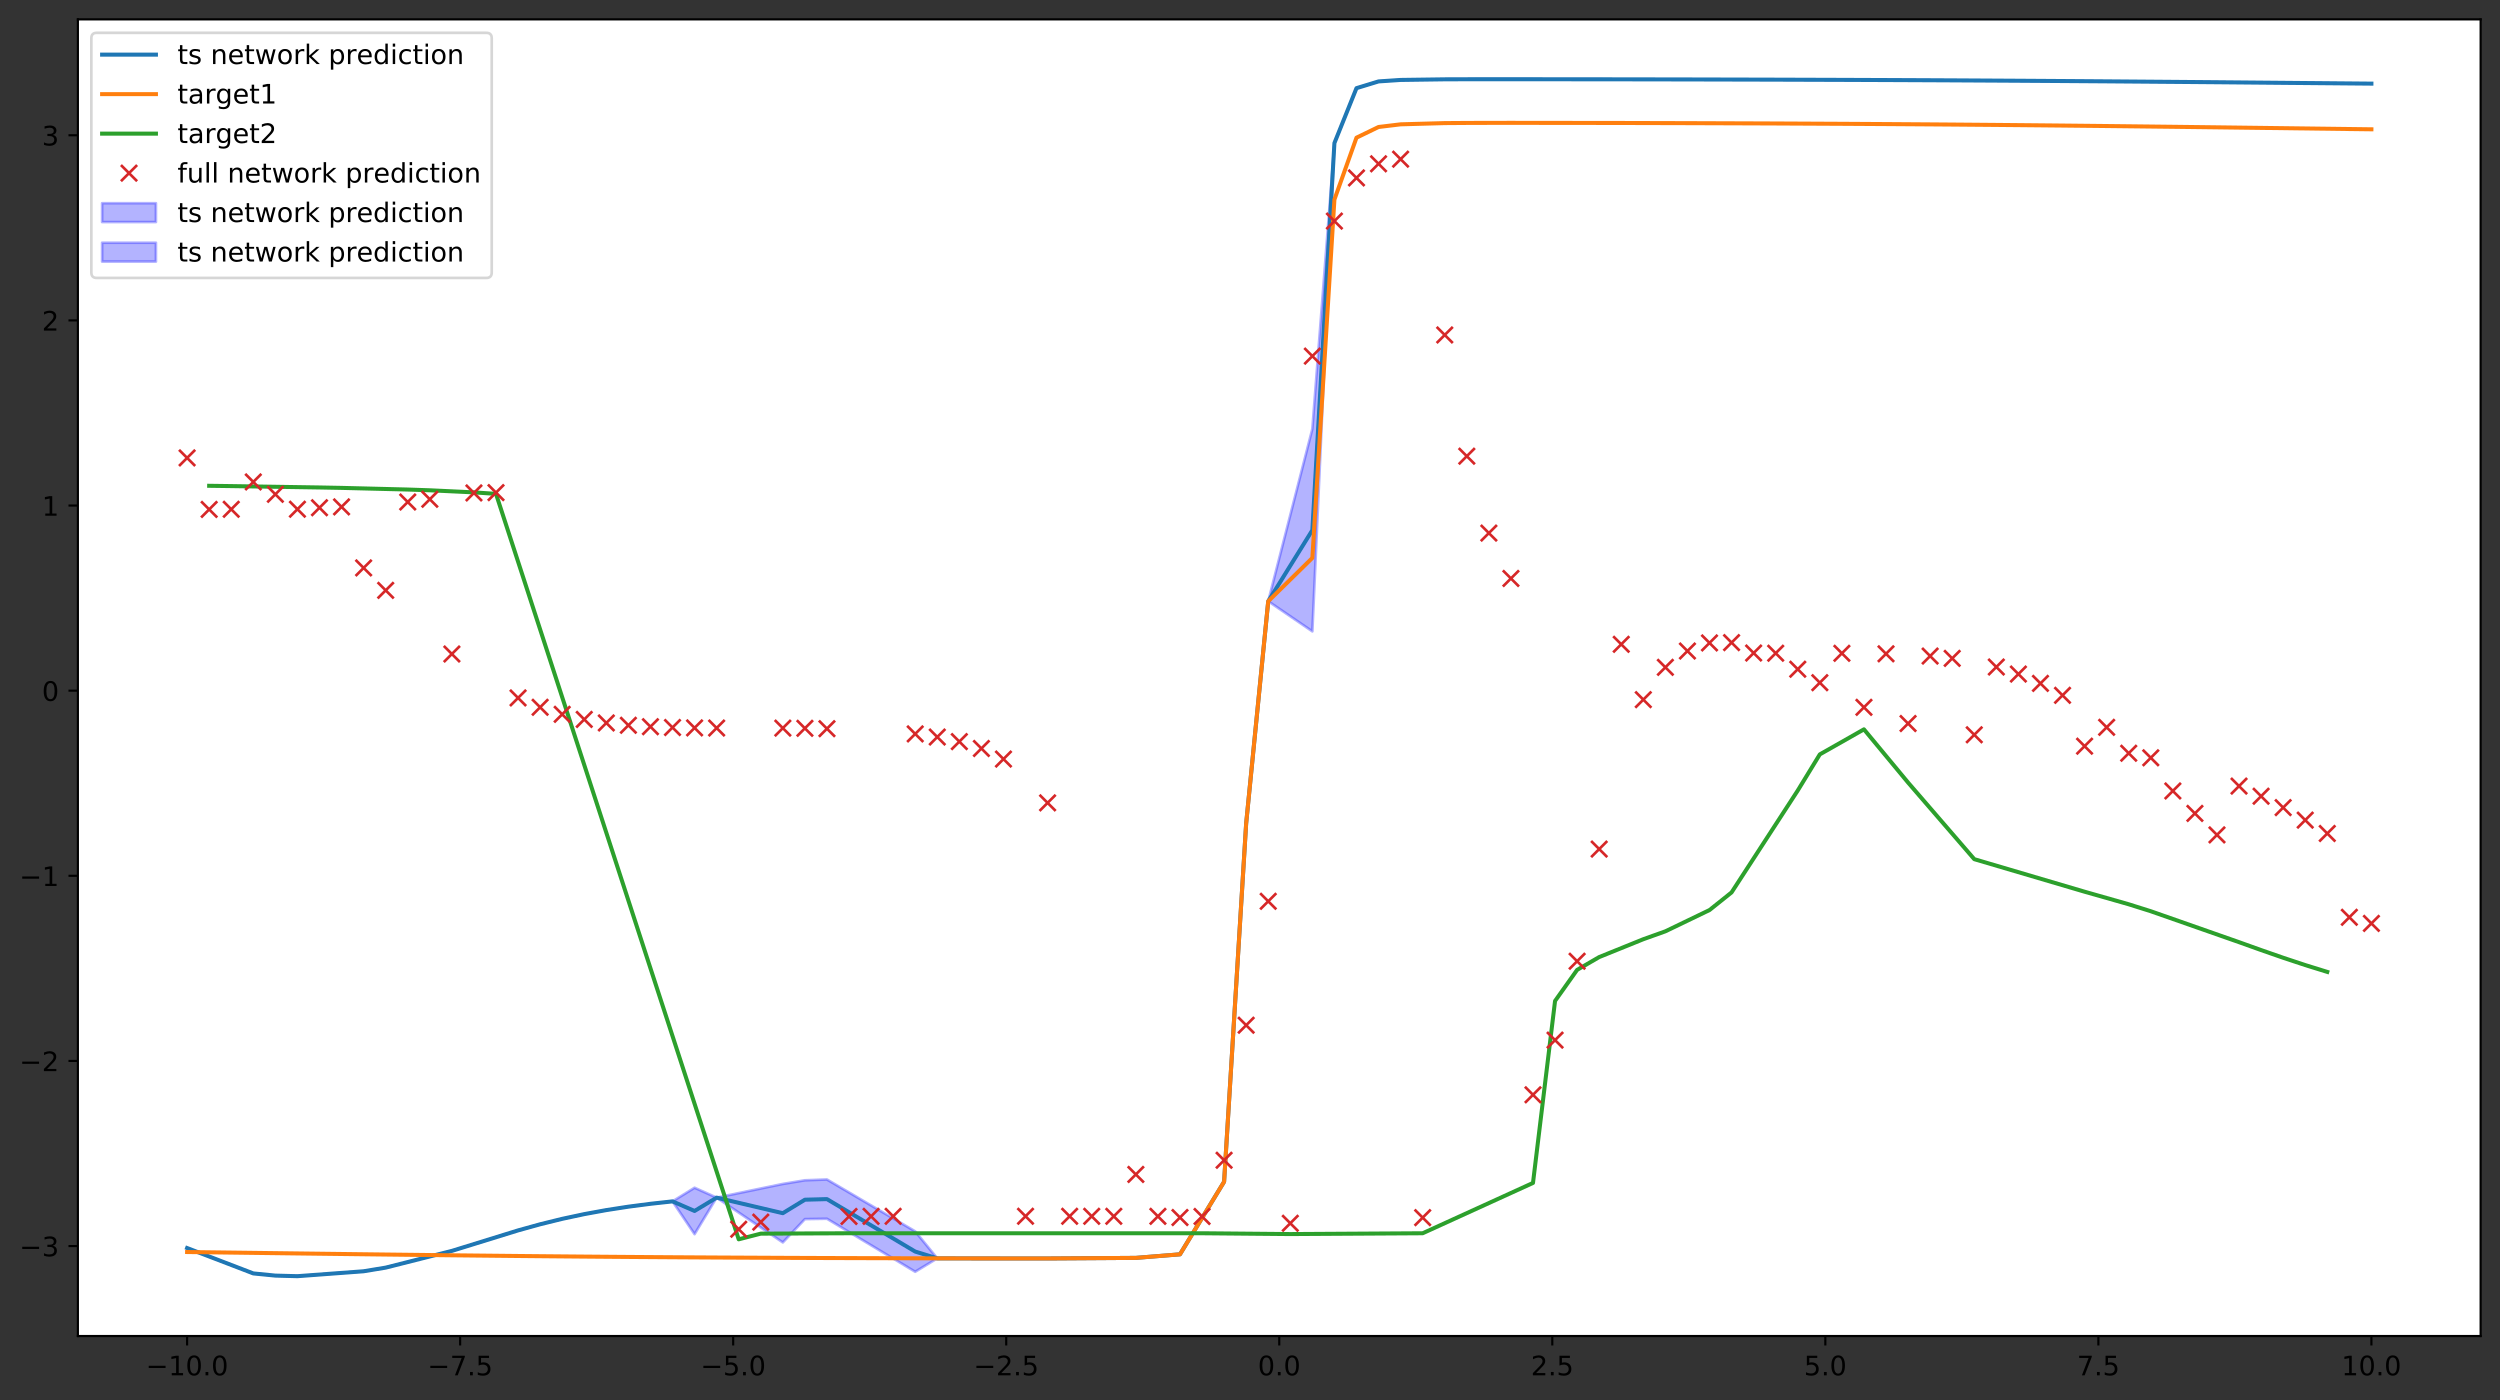 <?xml version="1.0" encoding="utf-8" standalone="no"?>
<!DOCTYPE svg PUBLIC "-//W3C//DTD SVG 1.1//EN"
  "http://www.w3.org/Graphics/SVG/1.1/DTD/svg11.dtd">
<!-- Created with matplotlib (https://matplotlib.org/) -->
<svg height="520.318pt" version="1.1" viewBox="0 0 928.942 520.318" width="928.942pt" xmlns="http://www.w3.org/2000/svg" xmlns:xlink="http://www.w3.org/1999/xlink">
 <rect x="0" y="0" width="928.942" height="520.318" fill="#333333" stroke="none"/>
 <defs>
  <style type="text/css">
*{stroke-linecap:butt;stroke-linejoin:round;}
  </style>
 </defs>
 <g id="figure_1">
  <g id="patch_1">
   <path d="M 0 520.318 
L 928.942 520.318 
L 928.942 0 
L 0 0 
z
" style="fill:none;"/>
  </g>
  <g id="axes_1">
   <g id="patch_2">
    <path d="M 28.942 496.44 
L 921.742 496.44 
L 921.742 7.2 
L 28.942 7.2 
z
" style="fill:#ffffff;"/>
   </g>
   <g id="PolyCollection_1">
    <defs>
     <path d="M 69.524 -56.579 
L 69.524 -56.579 
L 94.119 -47.144 
L 102.317 -46.333 
L 110.516 -46.116 
L 135.111 -47.945 
L 143.309 -49.3 
L 167.904 -55.517 
L 192.499 -63.128 
L 200.698 -65.403 
L 208.896 -67.424 
L 217.094 -69.178 
L 225.293 -70.677 
L 233.491 -71.946 
L 241.689 -73.015 
L 249.888 -73.914 
L 258.086 -70.355 
L 266.284 -75.302 
L 290.879 -69.526 
L 299.078 -74.536 
L 307.276 -74.755 
L 340.069 -55.265 
L 348.268 -52.745 
L 356.466 -52.728 
L 364.665 -52.714 
L 372.863 -52.704 
L 389.26 -52.697 
L 422.053 -52.92 
L 438.45 -54.237 
L 454.846 -81.205 
L 463.045 -214.362 
L 471.243 -296.905 
L 487.64 -323.324 
L 495.838 -467.161 
L 504.036 -487.558 
L 512.235 -490.065 
L 520.433 -490.615 
L 536.83 -490.844 
L 545.028 -490.869 
L 553.226 -490.879 
L 561.425 -490.88 
L 602.417 -490.842 
L 627.012 -490.799 
L 651.607 -490.743 
L 659.805 -490.72 
L 684.4 -490.64 
L 700.797 -490.575 
L 717.193 -490.499 
L 725.392 -490.458 
L 741.788 -490.366 
L 749.987 -490.317 
L 758.185 -490.264 
L 766.384 -490.209 
L 782.78 -490.092 
L 807.375 -489.898 
L 815.574 -489.83 
L 823.772 -489.76 
L 872.962 -489.318 
L 881.16 -489.243 
L 881.16 -489.243 
L 881.16 -489.243 
L 872.962 -489.318 
L 823.772 -489.76 
L 815.574 -489.83 
L 807.375 -489.898 
L 782.78 -490.092 
L 766.384 -490.209 
L 758.185 -490.264 
L 749.987 -490.317 
L 741.788 -490.366 
L 725.392 -490.458 
L 717.193 -490.499 
L 700.797 -490.575 
L 684.4 -490.64 
L 659.805 -490.72 
L 651.607 -490.743 
L 627.012 -490.799 
L 602.417 -490.842 
L 561.425 -490.88 
L 553.226 -490.879 
L 545.028 -490.869 
L 536.83 -490.844 
L 520.433 -490.615 
L 512.235 -490.065 
L 504.036 -487.558 
L 495.838 -467.161 
L 487.64 -360.936 
L 471.243 -296.905 
L 463.045 -214.362 
L 454.846 -81.205 
L 438.45 -54.237 
L 422.053 -52.92 
L 389.26 -52.697 
L 372.863 -52.704 
L 364.665 -52.714 
L 356.466 -52.728 
L 348.268 -52.745 
L 340.069 -62.767 
L 307.276 -82.051 
L 299.078 -81.749 
L 290.879 -80.391 
L 266.284 -75.302 
L 258.086 -78.982 
L 249.888 -73.914 
L 241.689 -73.015 
L 233.491 -71.946 
L 225.293 -70.677 
L 217.094 -69.178 
L 208.896 -67.424 
L 200.698 -65.403 
L 192.499 -63.128 
L 167.904 -55.517 
L 143.309 -49.3 
L 135.111 -47.945 
L 110.516 -46.116 
L 102.317 -46.333 
L 94.119 -47.144 
L 69.524 -56.579 
z
" id="mf8a1d11c53" style="stroke:#0000ff;stroke-opacity:0.3;"/>
    </defs>
    <g clip-path="url(#p3997d691f0)">
     <use style="fill:#0000ff;fill-opacity:0.3;stroke:#0000ff;stroke-opacity:0.3;" x="0" xlink:href="#mf8a1d11c53" y="520.318"/>
    </g>
   </g>
   <g id="PolyCollection_2">
    <defs>
     <path d="M 69.524 -56.579 
L 69.524 -56.579 
L 94.119 -47.144 
L 102.317 -46.333 
L 110.516 -46.116 
L 135.111 -47.945 
L 143.309 -49.3 
L 167.904 -55.517 
L 192.499 -63.128 
L 200.698 -65.403 
L 208.896 -67.424 
L 217.094 -69.178 
L 225.293 -70.677 
L 233.491 -71.946 
L 241.689 -73.015 
L 249.888 -73.914 
L 258.086 -70.355 
L 266.284 -75.302 
L 290.879 -69.526 
L 299.078 -74.536 
L 307.276 -74.755 
L 340.069 -55.265 
L 348.268 -52.745 
L 356.466 -52.728 
L 364.665 -52.714 
L 372.863 -52.704 
L 389.26 -52.697 
L 422.053 -52.92 
L 438.45 -54.237 
L 454.846 -81.205 
L 463.045 -214.362 
L 471.243 -296.905 
L 487.64 -323.324 
L 495.838 -467.161 
L 504.036 -487.558 
L 512.235 -490.065 
L 520.433 -490.615 
L 536.83 -490.844 
L 545.028 -490.869 
L 553.226 -490.879 
L 561.425 -490.88 
L 602.417 -490.842 
L 627.012 -490.799 
L 651.607 -490.743 
L 659.805 -490.72 
L 684.4 -490.64 
L 700.797 -490.575 
L 717.193 -490.499 
L 725.392 -490.458 
L 741.788 -490.366 
L 749.987 -490.317 
L 758.185 -490.264 
L 766.384 -490.209 
L 782.78 -490.092 
L 807.375 -489.898 
L 815.574 -489.83 
L 823.772 -489.76 
L 872.962 -489.318 
L 881.16 -489.243 
L 881.16 -489.243 
L 881.16 -489.243 
L 872.962 -489.318 
L 823.772 -489.76 
L 815.574 -489.83 
L 807.375 -489.898 
L 782.78 -490.092 
L 766.384 -490.209 
L 758.185 -490.264 
L 749.987 -490.317 
L 741.788 -490.366 
L 725.392 -490.458 
L 717.193 -490.499 
L 700.797 -490.575 
L 684.4 -490.64 
L 659.805 -490.72 
L 651.607 -490.743 
L 627.012 -490.799 
L 602.417 -490.842 
L 561.425 -490.88 
L 553.226 -490.879 
L 545.028 -490.869 
L 536.83 -490.844 
L 520.433 -490.615 
L 512.235 -490.065 
L 504.036 -487.558 
L 495.838 -467.161 
L 487.64 -285.712 
L 471.243 -296.905 
L 463.045 -214.362 
L 454.846 -81.205 
L 438.45 -54.237 
L 422.053 -52.92 
L 389.26 -52.697 
L 372.863 -52.704 
L 364.665 -52.714 
L 356.466 -52.728 
L 348.268 -52.745 
L 340.069 -47.762 
L 307.276 -67.458 
L 299.078 -67.323 
L 290.879 -58.662 
L 266.284 -75.302 
L 258.086 -61.729 
L 249.888 -73.914 
L 241.689 -73.015 
L 233.491 -71.946 
L 225.293 -70.677 
L 217.094 -69.178 
L 208.896 -67.424 
L 200.698 -65.403 
L 192.499 -63.128 
L 167.904 -55.517 
L 143.309 -49.3 
L 135.111 -47.945 
L 110.516 -46.116 
L 102.317 -46.333 
L 94.119 -47.144 
L 69.524 -56.579 
z
" id="m5cf3d8363d" style="stroke:#0000ff;stroke-opacity:0.3;"/>
    </defs>
    <g clip-path="url(#p3997d691f0)">
     <use style="fill:#0000ff;fill-opacity:0.3;stroke:#0000ff;stroke-opacity:0.3;" x="0" xlink:href="#m5cf3d8363d" y="520.318"/>
    </g>
   </g>
   <g id="matplotlib.axis_1">
    <g id="xtick_1">
     <g id="line2d_1">
      <defs>
       <path d="M 0 0 
L 0 3.5 
" id="m166f427cc4" style="stroke:#000000;stroke-width:0.8;"/>
      </defs>
      <g>
       <use style="stroke:#000000;stroke-width:0.8;" x="69.524" xlink:href="#m166f427cc4" y="496.44"/>
      </g>
     </g>
     <g id="text_1">
      <!-- −10.0 -->
      <defs>
       <path d="M 10.594 35.5 
L 73.188 35.5 
L 73.188 27.203 
L 10.594 27.203 
z
" id="DejaVuSans-8722"/>
       <path d="M 12.406 8.297 
L 28.516 8.297 
L 28.516 63.922 
L 10.984 60.406 
L 10.984 69.391 
L 28.422 72.906 
L 38.281 72.906 
L 38.281 8.297 
L 54.391 8.297 
L 54.391 0 
L 12.406 0 
z
" id="DejaVuSans-49"/>
       <path d="M 31.781 66.406 
Q 24.172 66.406 20.328 58.906 
Q 16.5 51.422 16.5 36.375 
Q 16.5 21.391 20.328 13.891 
Q 24.172 6.391 31.781 6.391 
Q 39.453 6.391 43.281 13.891 
Q 47.125 21.391 47.125 36.375 
Q 47.125 51.422 43.281 58.906 
Q 39.453 66.406 31.781 66.406 
z
M 31.781 74.219 
Q 44.047 74.219 50.516 64.516 
Q 56.984 54.828 56.984 36.375 
Q 56.984 17.969 50.516 8.266 
Q 44.047 -1.422 31.781 -1.422 
Q 19.531 -1.422 13.062 8.266 
Q 6.594 17.969 6.594 36.375 
Q 6.594 54.828 13.062 64.516 
Q 19.531 74.219 31.781 74.219 
z
" id="DejaVuSans-48"/>
       <path d="M 10.688 12.406 
L 21 12.406 
L 21 0 
L 10.688 0 
z
" id="DejaVuSans-46"/>
      </defs>
      <g transform="translate(54.201 511.038)scale(0.1 -0.1)">
       <use xlink:href="#DejaVuSans-8722"/>
       <use x="83.789" xlink:href="#DejaVuSans-49"/>
       <use x="147.412" xlink:href="#DejaVuSans-48"/>
       <use x="211.035" xlink:href="#DejaVuSans-46"/>
       <use x="242.822" xlink:href="#DejaVuSans-48"/>
      </g>
     </g>
    </g>
    <g id="xtick_2">
     <g id="line2d_2">
      <g>
       <use style="stroke:#000000;stroke-width:0.8;" x="170.979" xlink:href="#m166f427cc4" y="496.44"/>
      </g>
     </g>
     <g id="text_2">
      <!-- −7.5 -->
      <defs>
       <path d="M 8.203 72.906 
L 55.078 72.906 
L 55.078 68.703 
L 28.609 0 
L 18.312 0 
L 43.219 64.594 
L 8.203 64.594 
z
" id="DejaVuSans-55"/>
       <path d="M 10.797 72.906 
L 49.516 72.906 
L 49.516 64.594 
L 19.828 64.594 
L 19.828 46.734 
Q 21.969 47.469 24.109 47.828 
Q 26.266 48.188 28.422 48.188 
Q 40.625 48.188 47.75 41.5 
Q 54.891 34.812 54.891 23.391 
Q 54.891 11.625 47.562 5.094 
Q 40.234 -1.422 26.906 -1.422 
Q 22.312 -1.422 17.547 -0.641 
Q 12.797 0.141 7.719 1.703 
L 7.719 11.625 
Q 12.109 9.234 16.797 8.062 
Q 21.484 6.891 26.703 6.891 
Q 35.156 6.891 40.078 11.328 
Q 45.016 15.766 45.016 23.391 
Q 45.016 31 40.078 35.438 
Q 35.156 39.891 26.703 39.891 
Q 22.75 39.891 18.812 39.016 
Q 14.891 38.141 10.797 36.281 
z
" id="DejaVuSans-53"/>
      </defs>
      <g transform="translate(158.837 511.038)scale(0.1 -0.1)">
       <use xlink:href="#DejaVuSans-8722"/>
       <use x="83.789" xlink:href="#DejaVuSans-55"/>
       <use x="147.412" xlink:href="#DejaVuSans-46"/>
       <use x="179.199" xlink:href="#DejaVuSans-53"/>
      </g>
     </g>
    </g>
    <g id="xtick_3">
     <g id="line2d_3">
      <g>
       <use style="stroke:#000000;stroke-width:0.8;" x="272.433" xlink:href="#m166f427cc4" y="496.44"/>
      </g>
     </g>
     <g id="text_3">
      <!-- −5.0 -->
      <g transform="translate(260.292 511.038)scale(0.1 -0.1)">
       <use xlink:href="#DejaVuSans-8722"/>
       <use x="83.789" xlink:href="#DejaVuSans-53"/>
       <use x="147.412" xlink:href="#DejaVuSans-46"/>
       <use x="179.199" xlink:href="#DejaVuSans-48"/>
      </g>
     </g>
    </g>
    <g id="xtick_4">
     <g id="line2d_4">
      <g>
       <use style="stroke:#000000;stroke-width:0.8;" x="373.888" xlink:href="#m166f427cc4" y="496.44"/>
      </g>
     </g>
     <g id="text_4">
      <!-- −2.5 -->
      <defs>
       <path d="M 19.188 8.297 
L 53.609 8.297 
L 53.609 0 
L 7.328 0 
L 7.328 8.297 
Q 12.938 14.109 22.625 23.891 
Q 32.328 33.688 34.812 36.531 
Q 39.547 41.844 41.422 45.531 
Q 43.312 49.219 43.312 52.781 
Q 43.312 58.594 39.234 62.25 
Q 35.156 65.922 28.609 65.922 
Q 23.969 65.922 18.812 64.312 
Q 13.672 62.703 7.812 59.422 
L 7.812 69.391 
Q 13.766 71.781 18.938 73 
Q 24.125 74.219 28.422 74.219 
Q 39.75 74.219 46.484 68.547 
Q 53.219 62.891 53.219 53.422 
Q 53.219 48.922 51.531 44.891 
Q 49.859 40.875 45.406 35.406 
Q 44.188 33.984 37.641 27.219 
Q 31.109 20.453 19.188 8.297 
z
" id="DejaVuSans-50"/>
      </defs>
      <g transform="translate(361.746 511.038)scale(0.1 -0.1)">
       <use xlink:href="#DejaVuSans-8722"/>
       <use x="83.789" xlink:href="#DejaVuSans-50"/>
       <use x="147.412" xlink:href="#DejaVuSans-46"/>
       <use x="179.199" xlink:href="#DejaVuSans-53"/>
      </g>
     </g>
    </g>
    <g id="xtick_5">
     <g id="line2d_5">
      <g>
       <use style="stroke:#000000;stroke-width:0.8;" x="475.342" xlink:href="#m166f427cc4" y="496.44"/>
      </g>
     </g>
     <g id="text_5">
      <!-- 0.0 -->
      <g transform="translate(467.391 511.038)scale(0.1 -0.1)">
       <use xlink:href="#DejaVuSans-48"/>
       <use x="63.623" xlink:href="#DejaVuSans-46"/>
       <use x="95.41" xlink:href="#DejaVuSans-48"/>
      </g>
     </g>
    </g>
    <g id="xtick_6">
     <g id="line2d_6">
      <g>
       <use style="stroke:#000000;stroke-width:0.8;" x="576.797" xlink:href="#m166f427cc4" y="496.44"/>
      </g>
     </g>
     <g id="text_6">
      <!-- 2.5 -->
      <g transform="translate(568.845 511.038)scale(0.1 -0.1)">
       <use xlink:href="#DejaVuSans-50"/>
       <use x="63.623" xlink:href="#DejaVuSans-46"/>
       <use x="95.41" xlink:href="#DejaVuSans-53"/>
      </g>
     </g>
    </g>
    <g id="xtick_7">
     <g id="line2d_7">
      <g>
       <use style="stroke:#000000;stroke-width:0.8;" x="678.251" xlink:href="#m166f427cc4" y="496.44"/>
      </g>
     </g>
     <g id="text_7">
      <!-- 5.0 -->
      <g transform="translate(670.3 511.038)scale(0.1 -0.1)">
       <use xlink:href="#DejaVuSans-53"/>
       <use x="63.623" xlink:href="#DejaVuSans-46"/>
       <use x="95.41" xlink:href="#DejaVuSans-48"/>
      </g>
     </g>
    </g>
    <g id="xtick_8">
     <g id="line2d_8">
      <g>
       <use style="stroke:#000000;stroke-width:0.8;" x="779.706" xlink:href="#m166f427cc4" y="496.44"/>
      </g>
     </g>
     <g id="text_8">
      <!-- 7.5 -->
      <g transform="translate(771.754 511.038)scale(0.1 -0.1)">
       <use xlink:href="#DejaVuSans-55"/>
       <use x="63.623" xlink:href="#DejaVuSans-46"/>
       <use x="95.41" xlink:href="#DejaVuSans-53"/>
      </g>
     </g>
    </g>
    <g id="xtick_9">
     <g id="line2d_9">
      <g>
       <use style="stroke:#000000;stroke-width:0.8;" x="881.16" xlink:href="#m166f427cc4" y="496.44"/>
      </g>
     </g>
     <g id="text_9">
      <!-- 10.0 -->
      <g transform="translate(870.028 511.038)scale(0.1 -0.1)">
       <use xlink:href="#DejaVuSans-49"/>
       <use x="63.623" xlink:href="#DejaVuSans-48"/>
       <use x="127.246" xlink:href="#DejaVuSans-46"/>
       <use x="159.033" xlink:href="#DejaVuSans-48"/>
      </g>
     </g>
    </g>
   </g>
   <g id="matplotlib.axis_2">
    <g id="ytick_1">
     <g id="line2d_10">
      <defs>
       <path d="M 0 0 
L -3.5 0 
" id="mcbaa0c1d87" style="stroke:#000000;stroke-width:0.8;"/>
      </defs>
      <g>
       <use style="stroke:#000000;stroke-width:0.8;" x="28.942" xlink:href="#mcbaa0c1d87" y="463.015"/>
      </g>
     </g>
     <g id="text_10">
      <!-- −3 -->
      <defs>
       <path d="M 40.578 39.312 
Q 47.656 37.797 51.625 33 
Q 55.609 28.219 55.609 21.188 
Q 55.609 10.406 48.188 4.484 
Q 40.766 -1.422 27.094 -1.422 
Q 22.516 -1.422 17.656 -0.516 
Q 12.797 0.391 7.625 2.203 
L 7.625 11.719 
Q 11.719 9.328 16.594 8.109 
Q 21.484 6.891 26.812 6.891 
Q 36.078 6.891 40.938 10.547 
Q 45.797 14.203 45.797 21.188 
Q 45.797 27.641 41.281 31.266 
Q 36.766 34.906 28.719 34.906 
L 20.219 34.906 
L 20.219 43.016 
L 29.109 43.016 
Q 36.375 43.016 40.234 45.922 
Q 44.094 48.828 44.094 54.297 
Q 44.094 59.906 40.109 62.906 
Q 36.141 65.922 28.719 65.922 
Q 24.656 65.922 20.016 65.031 
Q 15.375 64.156 9.812 62.312 
L 9.812 71.094 
Q 15.438 72.656 20.344 73.438 
Q 25.25 74.219 29.594 74.219 
Q 40.828 74.219 47.359 69.109 
Q 53.906 64.016 53.906 55.328 
Q 53.906 49.266 50.438 45.094 
Q 46.969 40.922 40.578 39.312 
z
" id="DejaVuSans-51"/>
      </defs>
      <g transform="translate(7.2 466.814)scale(0.1 -0.1)">
       <use xlink:href="#DejaVuSans-8722"/>
       <use x="83.789" xlink:href="#DejaVuSans-51"/>
      </g>
     </g>
    </g>
    <g id="ytick_2">
     <g id="line2d_11">
      <g>
       <use style="stroke:#000000;stroke-width:0.8;" x="28.942" xlink:href="#mcbaa0c1d87" y="394.221"/>
      </g>
     </g>
     <g id="text_11">
      <!-- −2 -->
      <g transform="translate(7.2 398.02)scale(0.1 -0.1)">
       <use xlink:href="#DejaVuSans-8722"/>
       <use x="83.789" xlink:href="#DejaVuSans-50"/>
      </g>
     </g>
    </g>
    <g id="ytick_3">
     <g id="line2d_12">
      <g>
       <use style="stroke:#000000;stroke-width:0.8;" x="28.942" xlink:href="#mcbaa0c1d87" y="325.428"/>
      </g>
     </g>
     <g id="text_12">
      <!-- −1 -->
      <g transform="translate(7.2 329.227)scale(0.1 -0.1)">
       <use xlink:href="#DejaVuSans-8722"/>
       <use x="83.789" xlink:href="#DejaVuSans-49"/>
      </g>
     </g>
    </g>
    <g id="ytick_4">
     <g id="line2d_13">
      <g>
       <use style="stroke:#000000;stroke-width:0.8;" x="28.942" xlink:href="#mcbaa0c1d87" y="256.634"/>
      </g>
     </g>
     <g id="text_13">
      <!-- 0 -->
      <g transform="translate(15.58 260.434)scale(0.1 -0.1)">
       <use xlink:href="#DejaVuSans-48"/>
      </g>
     </g>
    </g>
    <g id="ytick_5">
     <g id="line2d_14">
      <g>
       <use style="stroke:#000000;stroke-width:0.8;" x="28.942" xlink:href="#mcbaa0c1d87" y="187.841"/>
      </g>
     </g>
     <g id="text_14">
      <!-- 1 -->
      <g transform="translate(15.58 191.64)scale(0.1 -0.1)">
       <use xlink:href="#DejaVuSans-49"/>
      </g>
     </g>
    </g>
    <g id="ytick_6">
     <g id="line2d_15">
      <g>
       <use style="stroke:#000000;stroke-width:0.8;" x="28.942" xlink:href="#mcbaa0c1d87" y="119.047"/>
      </g>
     </g>
     <g id="text_15">
      <!-- 2 -->
      <g transform="translate(15.58 122.847)scale(0.1 -0.1)">
       <use xlink:href="#DejaVuSans-50"/>
      </g>
     </g>
    </g>
    <g id="ytick_7">
     <g id="line2d_16">
      <g>
       <use style="stroke:#000000;stroke-width:0.8;" x="28.942" xlink:href="#mcbaa0c1d87" y="50.254"/>
      </g>
     </g>
     <g id="text_16">
      <!-- 3 -->
      <g transform="translate(15.58 54.053)scale(0.1 -0.1)">
       <use xlink:href="#DejaVuSans-51"/>
      </g>
     </g>
    </g>
   </g>
   <g id="line2d_17">
    <path clip-path="url(#p3997d691f0)" d="M 69.524 463.739 
L 94.119 473.174 
L 102.317 473.986 
L 110.516 474.202 
L 135.111 472.373 
L 143.309 471.018 
L 167.904 464.802 
L 192.499 457.19 
L 200.698 454.915 
L 208.896 452.894 
L 217.094 451.14 
L 225.293 449.641 
L 233.491 448.372 
L 241.689 447.303 
L 249.888 446.404 
L 258.086 449.963 
L 266.284 445.016 
L 290.879 450.792 
L 299.078 445.782 
L 307.276 445.563 
L 340.069 465.053 
L 348.268 467.573 
L 356.466 467.59 
L 364.665 467.604 
L 372.863 467.614 
L 389.26 467.621 
L 422.053 467.398 
L 438.45 466.081 
L 454.846 439.113 
L 463.045 305.956 
L 471.243 223.413 
L 487.64 196.994 
L 495.838 53.157 
L 504.036 32.76 
L 512.235 30.253 
L 520.433 29.703 
L 536.83 29.474 
L 545.028 29.449 
L 553.226 29.44 
L 561.425 29.438 
L 602.417 29.476 
L 627.012 29.519 
L 651.607 29.576 
L 659.805 29.598 
L 684.4 29.678 
L 700.797 29.743 
L 717.193 29.819 
L 725.392 29.86 
L 741.788 29.952 
L 749.987 30.001 
L 758.185 30.054 
L 766.384 30.109 
L 782.78 30.226 
L 807.375 30.42 
L 815.574 30.488 
L 823.772 30.558 
L 872.962 31.001 
L 881.16 31.075 
" style="fill:none;stroke:#1f77b4;stroke-linecap:square;stroke-width:1.5;"/>
   </g>
   <g id="line2d_18">
    <path clip-path="url(#p3997d691f0)" d="M 69.524 465.222 
L 94.119 465.537 
L 102.317 465.643 
L 110.516 465.748 
L 135.111 466.056 
L 143.309 466.155 
L 167.904 466.439 
L 192.499 466.696 
L 200.698 466.774 
L 208.896 466.849 
L 217.094 466.92 
L 225.293 466.987 
L 233.491 467.05 
L 241.689 467.109 
L 249.888 467.165 
L 258.086 467.216 
L 266.284 467.264 
L 290.879 467.387 
L 299.078 467.422 
L 307.276 467.454 
L 340.069 467.554 
L 348.268 467.573 
L 356.466 467.59 
L 364.665 467.604 
L 372.863 467.614 
L 389.26 467.621 
L 422.053 467.398 
L 438.45 466.081 
L 454.846 439.113 
L 463.045 305.956 
L 471.243 223.413 
L 487.64 207.313 
L 495.838 74.156 
L 504.036 51.158 
L 512.235 47.188 
L 520.433 46.198 
L 536.83 45.74 
L 545.028 45.682 
L 553.226 45.657 
L 561.425 45.648 
L 602.417 45.695 
L 627.012 45.76 
L 651.607 45.847 
L 659.805 45.881 
L 684.4 46.004 
L 700.797 46.104 
L 717.193 46.219 
L 725.392 46.282 
L 741.788 46.42 
L 749.987 46.495 
L 758.185 46.573 
L 766.384 46.655 
L 782.78 46.83 
L 807.375 47.113 
L 815.574 47.213 
L 823.772 47.314 
L 872.962 47.942 
L 881.16 48.046 
" style="fill:none;stroke:#ff7f0e;stroke-linecap:square;stroke-width:1.5;"/>
   </g>
   <g id="line2d_19">
    <path clip-path="url(#p3997d691f0)" d="M 77.722 180.51 
L 85.921 180.621 
L 118.714 181.131 
L 126.912 181.288 
L 151.507 181.9 
L 159.706 182.18 
L 176.103 182.953 
L 184.301 183.508 
L 274.483 460.502 
L 282.681 458.394 
L 315.474 458.25 
L 323.673 458.249 
L 331.871 458.249 
L 381.061 458.248 
L 397.458 458.248 
L 405.656 458.248 
L 413.855 458.248 
L 430.251 458.249 
L 446.648 458.249 
L 479.441 458.551 
L 528.631 458.249 
L 569.623 439.549 
L 577.822 371.928 
L 586.02 360.382 
L 594.218 355.625 
L 610.615 348.992 
L 618.813 346.059 
L 635.21 338.157 
L 643.408 331.6 
L 668.003 293.733 
L 676.202 280.313 
L 692.598 271.006 
L 708.995 290.782 
L 733.59 319.246 
L 774.582 331.337 
L 790.979 336.009 
L 799.177 338.592 
L 831.97 350.086 
L 840.169 353.023 
L 848.367 355.876 
L 856.565 358.596 
L 864.764 361.14 
" style="fill:none;stroke:#2ca02c;stroke-linecap:square;stroke-width:1.5;"/>
   </g>
   <g id="line2d_20">
    <defs>
     <path d="M -3 3 
L 3 -3 
M -3 -3 
L 3 3 
" id="mb7abb08f79" style="stroke:#d62728;"/>
    </defs>
    <g clip-path="url(#p3997d691f0)">
     <use style="fill:#d62728;stroke:#d62728;" x="69.524" xlink:href="#mb7abb08f79" y="170.15"/>
     <use style="fill:#d62728;stroke:#d62728;" x="77.722" xlink:href="#mb7abb08f79" y="189.285"/>
     <use style="fill:#d62728;stroke:#d62728;" x="85.921" xlink:href="#mb7abb08f79" y="189.236"/>
     <use style="fill:#d62728;stroke:#d62728;" x="94.119" xlink:href="#mb7abb08f79" y="179.077"/>
     <use style="fill:#d62728;stroke:#d62728;" x="102.317" xlink:href="#mb7abb08f79" y="183.672"/>
     <use style="fill:#d62728;stroke:#d62728;" x="110.516" xlink:href="#mb7abb08f79" y="189.214"/>
     <use style="fill:#d62728;stroke:#d62728;" x="118.714" xlink:href="#mb7abb08f79" y="188.662"/>
     <use style="fill:#d62728;stroke:#d62728;" x="126.912" xlink:href="#mb7abb08f79" y="188.349"/>
     <use style="fill:#d62728;stroke:#d62728;" x="135.111" xlink:href="#mb7abb08f79" y="211.023"/>
     <use style="fill:#d62728;stroke:#d62728;" x="143.309" xlink:href="#mb7abb08f79" y="219.363"/>
     <use style="fill:#d62728;stroke:#d62728;" x="151.507" xlink:href="#mb7abb08f79" y="186.535"/>
     <use style="fill:#d62728;stroke:#d62728;" x="159.706" xlink:href="#mb7abb08f79" y="185.512"/>
     <use style="fill:#d62728;stroke:#d62728;" x="167.904" xlink:href="#mb7abb08f79" y="243.013"/>
     <use style="fill:#d62728;stroke:#d62728;" x="176.103" xlink:href="#mb7abb08f79" y="183.169"/>
     <use style="fill:#d62728;stroke:#d62728;" x="184.301" xlink:href="#mb7abb08f79" y="183.045"/>
     <use style="fill:#d62728;stroke:#d62728;" x="192.499" xlink:href="#mb7abb08f79" y="259.335"/>
     <use style="fill:#d62728;stroke:#d62728;" x="200.698" xlink:href="#mb7abb08f79" y="262.806"/>
     <use style="fill:#d62728;stroke:#d62728;" x="208.896" xlink:href="#mb7abb08f79" y="265.422"/>
     <use style="fill:#d62728;stroke:#d62728;" x="217.094" xlink:href="#mb7abb08f79" y="267.318"/>
     <use style="fill:#d62728;stroke:#d62728;" x="225.293" xlink:href="#mb7abb08f79" y="268.632"/>
     <use style="fill:#d62728;stroke:#d62728;" x="233.491" xlink:href="#mb7abb08f79" y="269.496"/>
     <use style="fill:#d62728;stroke:#d62728;" x="241.689" xlink:href="#mb7abb08f79" y="270.027"/>
     <use style="fill:#d62728;stroke:#d62728;" x="249.888" xlink:href="#mb7abb08f79" y="270.325"/>
     <use style="fill:#d62728;stroke:#d62728;" x="258.086" xlink:href="#mb7abb08f79" y="270.468"/>
     <use style="fill:#d62728;stroke:#d62728;" x="266.284" xlink:href="#mb7abb08f79" y="270.518"/>
     <use style="fill:#d62728;stroke:#d62728;" x="274.483" xlink:href="#mb7abb08f79" y="456.754"/>
     <use style="fill:#d62728;stroke:#d62728;" x="282.681" xlink:href="#mb7abb08f79" y="454.113"/>
     <use style="fill:#d62728;stroke:#d62728;" x="290.879" xlink:href="#mb7abb08f79" y="270.549"/>
     <use style="fill:#d62728;stroke:#d62728;" x="299.078" xlink:href="#mb7abb08f79" y="270.62"/>
     <use style="fill:#d62728;stroke:#d62728;" x="307.276" xlink:href="#mb7abb08f79" y="270.761"/>
     <use style="fill:#d62728;stroke:#d62728;" x="315.474" xlink:href="#mb7abb08f79" y="452.007"/>
     <use style="fill:#d62728;stroke:#d62728;" x="323.673" xlink:href="#mb7abb08f79" y="451.967"/>
     <use style="fill:#d62728;stroke:#d62728;" x="331.871" xlink:href="#mb7abb08f79" y="451.946"/>
     <use style="fill:#d62728;stroke:#d62728;" x="340.069" xlink:href="#mb7abb08f79" y="272.704"/>
     <use style="fill:#d62728;stroke:#d62728;" x="348.268" xlink:href="#mb7abb08f79" y="273.86"/>
     <use style="fill:#d62728;stroke:#d62728;" x="356.466" xlink:href="#mb7abb08f79" y="275.563"/>
     <use style="fill:#d62728;stroke:#d62728;" x="364.665" xlink:href="#mb7abb08f79" y="278.119"/>
     <use style="fill:#d62728;stroke:#d62728;" x="372.863" xlink:href="#mb7abb08f79" y="282.047"/>
     <use style="fill:#d62728;stroke:#d62728;" x="381.061" xlink:href="#mb7abb08f79" y="451.929"/>
     <use style="fill:#d62728;stroke:#d62728;" x="389.26" xlink:href="#mb7abb08f79" y="298.329"/>
     <use style="fill:#d62728;stroke:#d62728;" x="397.458" xlink:href="#mb7abb08f79" y="451.938"/>
     <use style="fill:#d62728;stroke:#d62728;" x="405.656" xlink:href="#mb7abb08f79" y="451.944"/>
     <use style="fill:#d62728;stroke:#d62728;" x="413.855" xlink:href="#mb7abb08f79" y="451.95"/>
     <use style="fill:#d62728;stroke:#d62728;" x="422.053" xlink:href="#mb7abb08f79" y="436.394"/>
     <use style="fill:#d62728;stroke:#d62728;" x="430.251" xlink:href="#mb7abb08f79" y="451.963"/>
     <use style="fill:#d62728;stroke:#d62728;" x="438.45" xlink:href="#mb7abb08f79" y="452.401"/>
     <use style="fill:#d62728;stroke:#d62728;" x="446.648" xlink:href="#mb7abb08f79" y="452.012"/>
     <use style="fill:#d62728;stroke:#d62728;" x="454.846" xlink:href="#mb7abb08f79" y="431.122"/>
     <use style="fill:#d62728;stroke:#d62728;" x="463.045" xlink:href="#mb7abb08f79" y="380.946"/>
     <use style="fill:#d62728;stroke:#d62728;" x="471.243" xlink:href="#mb7abb08f79" y="334.899"/>
     <use style="fill:#d62728;stroke:#d62728;" x="479.441" xlink:href="#mb7abb08f79" y="454.537"/>
     <use style="fill:#d62728;stroke:#d62728;" x="487.64" xlink:href="#mb7abb08f79" y="132.323"/>
     <use style="fill:#d62728;stroke:#d62728;" x="495.838" xlink:href="#mb7abb08f79" y="82.147"/>
     <use style="fill:#d62728;stroke:#d62728;" x="504.036" xlink:href="#mb7abb08f79" y="66.111"/>
     <use style="fill:#d62728;stroke:#d62728;" x="512.235" xlink:href="#mb7abb08f79" y="60.868"/>
     <use style="fill:#d62728;stroke:#d62728;" x="520.433" xlink:href="#mb7abb08f79" y="59.142"/>
     <use style="fill:#d62728;stroke:#d62728;" x="528.631" xlink:href="#mb7abb08f79" y="452.445"/>
     <use style="fill:#d62728;stroke:#d62728;" x="536.83" xlink:href="#mb7abb08f79" y="124.466"/>
     <use style="fill:#d62728;stroke:#d62728;" x="545.028" xlink:href="#mb7abb08f79" y="169.506"/>
     <use style="fill:#d62728;stroke:#d62728;" x="553.226" xlink:href="#mb7abb08f79" y="198.082"/>
     <use style="fill:#d62728;stroke:#d62728;" x="561.425" xlink:href="#mb7abb08f79" y="214.94"/>
     <use style="fill:#d62728;stroke:#d62728;" x="569.623" xlink:href="#mb7abb08f79" y="406.804"/>
     <use style="fill:#d62728;stroke:#d62728;" x="577.822" xlink:href="#mb7abb08f79" y="386.483"/>
     <use style="fill:#d62728;stroke:#d62728;" x="586.02" xlink:href="#mb7abb08f79" y="357.17"/>
     <use style="fill:#d62728;stroke:#d62728;" x="594.218" xlink:href="#mb7abb08f79" y="315.496"/>
     <use style="fill:#d62728;stroke:#d62728;" x="602.417" xlink:href="#mb7abb08f79" y="239.409"/>
     <use style="fill:#d62728;stroke:#d62728;" x="610.615" xlink:href="#mb7abb08f79" y="259.971"/>
     <use style="fill:#d62728;stroke:#d62728;" x="618.813" xlink:href="#mb7abb08f79" y="247.966"/>
     <use style="fill:#d62728;stroke:#d62728;" x="627.012" xlink:href="#mb7abb08f79" y="241.903"/>
     <use style="fill:#d62728;stroke:#d62728;" x="635.21" xlink:href="#mb7abb08f79" y="238.898"/>
     <use style="fill:#d62728;stroke:#d62728;" x="643.408" xlink:href="#mb7abb08f79" y="238.78"/>
     <use style="fill:#d62728;stroke:#d62728;" x="651.607" xlink:href="#mb7abb08f79" y="242.649"/>
     <use style="fill:#d62728;stroke:#d62728;" x="659.805" xlink:href="#mb7abb08f79" y="242.72"/>
     <use style="fill:#d62728;stroke:#d62728;" x="668.003" xlink:href="#mb7abb08f79" y="248.664"/>
     <use style="fill:#d62728;stroke:#d62728;" x="676.202" xlink:href="#mb7abb08f79" y="253.672"/>
     <use style="fill:#d62728;stroke:#d62728;" x="684.4" xlink:href="#mb7abb08f79" y="242.75"/>
     <use style="fill:#d62728;stroke:#d62728;" x="692.598" xlink:href="#mb7abb08f79" y="262.827"/>
     <use style="fill:#d62728;stroke:#d62728;" x="700.797" xlink:href="#mb7abb08f79" y="242.944"/>
     <use style="fill:#d62728;stroke:#d62728;" x="708.995" xlink:href="#mb7abb08f79" y="268.844"/>
     <use style="fill:#d62728;stroke:#d62728;" x="717.193" xlink:href="#mb7abb08f79" y="243.773"/>
     <use style="fill:#d62728;stroke:#d62728;" x="725.392" xlink:href="#mb7abb08f79" y="244.637"/>
     <use style="fill:#d62728;stroke:#d62728;" x="733.59" xlink:href="#mb7abb08f79" y="273.032"/>
     <use style="fill:#d62728;stroke:#d62728;" x="741.788" xlink:href="#mb7abb08f79" y="247.846"/>
     <use style="fill:#d62728;stroke:#d62728;" x="749.987" xlink:href="#mb7abb08f79" y="250.463"/>
     <use style="fill:#d62728;stroke:#d62728;" x="758.185" xlink:href="#mb7abb08f79" y="253.933"/>
     <use style="fill:#d62728;stroke:#d62728;" x="766.384" xlink:href="#mb7abb08f79" y="258.365"/>
     <use style="fill:#d62728;stroke:#d62728;" x="774.582" xlink:href="#mb7abb08f79" y="277.261"/>
     <use style="fill:#d62728;stroke:#d62728;" x="782.78" xlink:href="#mb7abb08f79" y="270.256"/>
     <use style="fill:#d62728;stroke:#d62728;" x="790.979" xlink:href="#mb7abb08f79" y="279.885"/>
     <use style="fill:#d62728;stroke:#d62728;" x="799.177" xlink:href="#mb7abb08f79" y="281.583"/>
     <use style="fill:#d62728;stroke:#d62728;" x="807.375" xlink:href="#mb7abb08f79" y="293.905"/>
     <use style="fill:#d62728;stroke:#d62728;" x="815.574" xlink:href="#mb7abb08f79" y="302.246"/>
     <use style="fill:#d62728;stroke:#d62728;" x="823.772" xlink:href="#mb7abb08f79" y="310.232"/>
     <use style="fill:#d62728;stroke:#d62728;" x="831.97" xlink:href="#mb7abb08f79" y="292.09"/>
     <use style="fill:#d62728;stroke:#d62728;" x="840.169" xlink:href="#mb7abb08f79" y="295.852"/>
     <use style="fill:#d62728;stroke:#d62728;" x="848.367" xlink:href="#mb7abb08f79" y="300.086"/>
     <use style="fill:#d62728;stroke:#d62728;" x="856.565" xlink:href="#mb7abb08f79" y="304.736"/>
     <use style="fill:#d62728;stroke:#d62728;" x="864.764" xlink:href="#mb7abb08f79" y="309.702"/>
     <use style="fill:#d62728;stroke:#d62728;" x="872.962" xlink:href="#mb7abb08f79" y="340.844"/>
     <use style="fill:#d62728;stroke:#d62728;" x="881.16" xlink:href="#mb7abb08f79" y="343.118"/>
    </g>
   </g>
   <g id="patch_3">
    <path d="M 28.942 496.44 
L 28.942 7.2 
" style="fill:none;stroke:#000000;stroke-linecap:square;stroke-linejoin:miter;stroke-width:0.8;"/>
   </g>
   <g id="patch_4">
    <path d="M 921.742 496.44 
L 921.742 7.2 
" style="fill:none;stroke:#000000;stroke-linecap:square;stroke-linejoin:miter;stroke-width:0.8;"/>
   </g>
   <g id="patch_5">
    <path d="M 28.942 496.44 
L 921.742 496.44 
" style="fill:none;stroke:#000000;stroke-linecap:square;stroke-linejoin:miter;stroke-width:0.8;"/>
   </g>
   <g id="patch_6">
    <path d="M 28.942 7.2 
L 921.742 7.2 
" style="fill:none;stroke:#000000;stroke-linecap:square;stroke-linejoin:miter;stroke-width:0.8;"/>
   </g>
   <g id="legend_1">
    <g id="patch_7">
     <path d="M 35.942 103.269 
L 180.711 103.269 
Q 182.711 103.269 182.711 101.269 
L 182.711 14.2 
Q 182.711 12.2 180.711 12.2 
L 35.942 12.2 
Q 33.942 12.2 33.942 14.2 
L 33.942 101.269 
Q 33.942 103.269 35.942 103.269 
z
" style="fill:#ffffff;opacity:0.8;stroke:#cccccc;stroke-linejoin:miter;"/>
    </g>
    <g id="line2d_21">
     <path d="M 37.942 20.298 
L 57.942 20.298 
" style="fill:none;stroke:#1f77b4;stroke-linecap:square;stroke-width:1.5;"/>
    </g>
    <g id="line2d_22"/>
    <g id="text_17">
     <!-- ts network prediction -->
     <defs>
      <path d="M 18.312 70.219 
L 18.312 54.688 
L 36.812 54.688 
L 36.812 47.703 
L 18.312 47.703 
L 18.312 18.016 
Q 18.312 11.328 20.141 9.422 
Q 21.969 7.516 27.594 7.516 
L 36.812 7.516 
L 36.812 0 
L 27.594 0 
Q 17.188 0 13.234 3.875 
Q 9.281 7.766 9.281 18.016 
L 9.281 47.703 
L 2.688 47.703 
L 2.688 54.688 
L 9.281 54.688 
L 9.281 70.219 
z
" id="DejaVuSans-116"/>
      <path d="M 44.281 53.078 
L 44.281 44.578 
Q 40.484 46.531 36.375 47.5 
Q 32.281 48.484 27.875 48.484 
Q 21.188 48.484 17.844 46.438 
Q 14.5 44.391 14.5 40.281 
Q 14.5 37.156 16.891 35.375 
Q 19.281 33.594 26.516 31.984 
L 29.594 31.297 
Q 39.156 29.25 43.188 25.516 
Q 47.219 21.781 47.219 15.094 
Q 47.219 7.469 41.188 3.016 
Q 35.156 -1.422 24.609 -1.422 
Q 20.219 -1.422 15.453 -0.562 
Q 10.688 0.297 5.422 2 
L 5.422 11.281 
Q 10.406 8.688 15.234 7.391 
Q 20.062 6.109 24.812 6.109 
Q 31.156 6.109 34.562 8.281 
Q 37.984 10.453 37.984 14.406 
Q 37.984 18.062 35.516 20.016 
Q 33.062 21.969 24.703 23.781 
L 21.578 24.516 
Q 13.234 26.266 9.516 29.906 
Q 5.812 33.547 5.812 39.891 
Q 5.812 47.609 11.281 51.797 
Q 16.75 56 26.812 56 
Q 31.781 56 36.172 55.266 
Q 40.578 54.547 44.281 53.078 
z
" id="DejaVuSans-115"/>
      <path id="DejaVuSans-32"/>
      <path d="M 54.891 33.016 
L 54.891 0 
L 45.906 0 
L 45.906 32.719 
Q 45.906 40.484 42.875 44.328 
Q 39.844 48.188 33.797 48.188 
Q 26.516 48.188 22.312 43.547 
Q 18.109 38.922 18.109 30.906 
L 18.109 0 
L 9.078 0 
L 9.078 54.688 
L 18.109 54.688 
L 18.109 46.188 
Q 21.344 51.125 25.703 53.562 
Q 30.078 56 35.797 56 
Q 45.219 56 50.047 50.172 
Q 54.891 44.344 54.891 33.016 
z
" id="DejaVuSans-110"/>
      <path d="M 56.203 29.594 
L 56.203 25.203 
L 14.891 25.203 
Q 15.484 15.922 20.484 11.062 
Q 25.484 6.203 34.422 6.203 
Q 39.594 6.203 44.453 7.469 
Q 49.312 8.734 54.109 11.281 
L 54.109 2.781 
Q 49.266 0.734 44.188 -0.344 
Q 39.109 -1.422 33.891 -1.422 
Q 20.797 -1.422 13.156 6.188 
Q 5.516 13.812 5.516 26.812 
Q 5.516 40.234 12.766 48.109 
Q 20.016 56 32.328 56 
Q 43.359 56 49.781 48.891 
Q 56.203 41.797 56.203 29.594 
z
M 47.219 32.234 
Q 47.125 39.594 43.094 43.984 
Q 39.062 48.391 32.422 48.391 
Q 24.906 48.391 20.391 44.141 
Q 15.875 39.891 15.188 32.172 
z
" id="DejaVuSans-101"/>
      <path d="M 4.203 54.688 
L 13.188 54.688 
L 24.422 12.016 
L 35.594 54.688 
L 46.188 54.688 
L 57.422 12.016 
L 68.609 54.688 
L 77.594 54.688 
L 63.281 0 
L 52.688 0 
L 40.922 44.828 
L 29.109 0 
L 18.5 0 
z
" id="DejaVuSans-119"/>
      <path d="M 30.609 48.391 
Q 23.391 48.391 19.188 42.75 
Q 14.984 37.109 14.984 27.297 
Q 14.984 17.484 19.156 11.844 
Q 23.344 6.203 30.609 6.203 
Q 37.797 6.203 41.984 11.859 
Q 46.188 17.531 46.188 27.297 
Q 46.188 37.016 41.984 42.703 
Q 37.797 48.391 30.609 48.391 
z
M 30.609 56 
Q 42.328 56 49.016 48.375 
Q 55.719 40.766 55.719 27.297 
Q 55.719 13.875 49.016 6.219 
Q 42.328 -1.422 30.609 -1.422 
Q 18.844 -1.422 12.172 6.219 
Q 5.516 13.875 5.516 27.297 
Q 5.516 40.766 12.172 48.375 
Q 18.844 56 30.609 56 
z
" id="DejaVuSans-111"/>
      <path d="M 41.109 46.297 
Q 39.594 47.172 37.812 47.578 
Q 36.031 48 33.891 48 
Q 26.266 48 22.188 43.047 
Q 18.109 38.094 18.109 28.812 
L 18.109 0 
L 9.078 0 
L 9.078 54.688 
L 18.109 54.688 
L 18.109 46.188 
Q 20.953 51.172 25.484 53.578 
Q 30.031 56 36.531 56 
Q 37.453 56 38.578 55.875 
Q 39.703 55.766 41.062 55.516 
z
" id="DejaVuSans-114"/>
      <path d="M 9.078 75.984 
L 18.109 75.984 
L 18.109 31.109 
L 44.922 54.688 
L 56.391 54.688 
L 27.391 29.109 
L 57.625 0 
L 45.906 0 
L 18.109 26.703 
L 18.109 0 
L 9.078 0 
z
" id="DejaVuSans-107"/>
      <path d="M 18.109 8.203 
L 18.109 -20.797 
L 9.078 -20.797 
L 9.078 54.688 
L 18.109 54.688 
L 18.109 46.391 
Q 20.953 51.266 25.266 53.625 
Q 29.594 56 35.594 56 
Q 45.562 56 51.781 48.094 
Q 58.016 40.188 58.016 27.297 
Q 58.016 14.406 51.781 6.484 
Q 45.562 -1.422 35.594 -1.422 
Q 29.594 -1.422 25.266 0.953 
Q 20.953 3.328 18.109 8.203 
z
M 48.688 27.297 
Q 48.688 37.203 44.609 42.844 
Q 40.531 48.484 33.406 48.484 
Q 26.266 48.484 22.188 42.844 
Q 18.109 37.203 18.109 27.297 
Q 18.109 17.391 22.188 11.75 
Q 26.266 6.109 33.406 6.109 
Q 40.531 6.109 44.609 11.75 
Q 48.688 17.391 48.688 27.297 
z
" id="DejaVuSans-112"/>
      <path d="M 45.406 46.391 
L 45.406 75.984 
L 54.391 75.984 
L 54.391 0 
L 45.406 0 
L 45.406 8.203 
Q 42.578 3.328 38.25 0.953 
Q 33.938 -1.422 27.875 -1.422 
Q 17.969 -1.422 11.734 6.484 
Q 5.516 14.406 5.516 27.297 
Q 5.516 40.188 11.734 48.094 
Q 17.969 56 27.875 56 
Q 33.938 56 38.25 53.625 
Q 42.578 51.266 45.406 46.391 
z
M 14.797 27.297 
Q 14.797 17.391 18.875 11.75 
Q 22.953 6.109 30.078 6.109 
Q 37.203 6.109 41.297 11.75 
Q 45.406 17.391 45.406 27.297 
Q 45.406 37.203 41.297 42.844 
Q 37.203 48.484 30.078 48.484 
Q 22.953 48.484 18.875 42.844 
Q 14.797 37.203 14.797 27.297 
z
" id="DejaVuSans-100"/>
      <path d="M 9.422 54.688 
L 18.406 54.688 
L 18.406 0 
L 9.422 0 
z
M 9.422 75.984 
L 18.406 75.984 
L 18.406 64.594 
L 9.422 64.594 
z
" id="DejaVuSans-105"/>
      <path d="M 48.781 52.594 
L 48.781 44.188 
Q 44.969 46.297 41.141 47.344 
Q 37.312 48.391 33.406 48.391 
Q 24.656 48.391 19.812 42.844 
Q 14.984 37.312 14.984 27.297 
Q 14.984 17.281 19.812 11.734 
Q 24.656 6.203 33.406 6.203 
Q 37.312 6.203 41.141 7.25 
Q 44.969 8.297 48.781 10.406 
L 48.781 2.094 
Q 45.016 0.344 40.984 -0.531 
Q 36.969 -1.422 32.422 -1.422 
Q 20.062 -1.422 12.781 6.344 
Q 5.516 14.109 5.516 27.297 
Q 5.516 40.672 12.859 48.328 
Q 20.219 56 33.016 56 
Q 37.156 56 41.109 55.141 
Q 45.062 54.297 48.781 52.594 
z
" id="DejaVuSans-99"/>
     </defs>
     <g transform="translate(65.942 23.798)scale(0.1 -0.1)">
      <use xlink:href="#DejaVuSans-116"/>
      <use x="39.209" xlink:href="#DejaVuSans-115"/>
      <use x="91.309" xlink:href="#DejaVuSans-32"/>
      <use x="123.096" xlink:href="#DejaVuSans-110"/>
      <use x="186.475" xlink:href="#DejaVuSans-101"/>
      <use x="247.998" xlink:href="#DejaVuSans-116"/>
      <use x="287.207" xlink:href="#DejaVuSans-119"/>
      <use x="368.994" xlink:href="#DejaVuSans-111"/>
      <use x="430.176" xlink:href="#DejaVuSans-114"/>
      <use x="471.289" xlink:href="#DejaVuSans-107"/>
      <use x="529.199" xlink:href="#DejaVuSans-32"/>
      <use x="560.986" xlink:href="#DejaVuSans-112"/>
      <use x="624.463" xlink:href="#DejaVuSans-114"/>
      <use x="665.545" xlink:href="#DejaVuSans-101"/>
      <use x="727.068" xlink:href="#DejaVuSans-100"/>
      <use x="790.545" xlink:href="#DejaVuSans-105"/>
      <use x="818.328" xlink:href="#DejaVuSans-99"/>
      <use x="873.309" xlink:href="#DejaVuSans-116"/>
      <use x="912.518" xlink:href="#DejaVuSans-105"/>
      <use x="940.301" xlink:href="#DejaVuSans-111"/>
      <use x="1001.482" xlink:href="#DejaVuSans-110"/>
     </g>
    </g>
    <g id="line2d_23">
     <path d="M 37.942 34.977 
L 57.942 34.977 
" style="fill:none;stroke:#ff7f0e;stroke-linecap:square;stroke-width:1.5;"/>
    </g>
    <g id="line2d_24"/>
    <g id="text_18">
     <!-- target1 -->
     <defs>
      <path d="M 34.281 27.484 
Q 23.391 27.484 19.188 25 
Q 14.984 22.516 14.984 16.5 
Q 14.984 11.719 18.141 8.906 
Q 21.297 6.109 26.703 6.109 
Q 34.188 6.109 38.703 11.406 
Q 43.219 16.703 43.219 25.484 
L 43.219 27.484 
z
M 52.203 31.203 
L 52.203 0 
L 43.219 0 
L 43.219 8.297 
Q 40.141 3.328 35.547 0.953 
Q 30.953 -1.422 24.312 -1.422 
Q 15.922 -1.422 10.953 3.297 
Q 6 8.016 6 15.922 
Q 6 25.141 12.172 29.828 
Q 18.359 34.516 30.609 34.516 
L 43.219 34.516 
L 43.219 35.406 
Q 43.219 41.609 39.141 45 
Q 35.062 48.391 27.688 48.391 
Q 23 48.391 18.547 47.266 
Q 14.109 46.141 10.016 43.891 
L 10.016 52.203 
Q 14.938 54.109 19.578 55.047 
Q 24.219 56 28.609 56 
Q 40.484 56 46.344 49.844 
Q 52.203 43.703 52.203 31.203 
z
" id="DejaVuSans-97"/>
      <path d="M 45.406 27.984 
Q 45.406 37.75 41.375 43.109 
Q 37.359 48.484 30.078 48.484 
Q 22.859 48.484 18.828 43.109 
Q 14.797 37.75 14.797 27.984 
Q 14.797 18.266 18.828 12.891 
Q 22.859 7.516 30.078 7.516 
Q 37.359 7.516 41.375 12.891 
Q 45.406 18.266 45.406 27.984 
z
M 54.391 6.781 
Q 54.391 -7.172 48.188 -13.984 
Q 42 -20.797 29.203 -20.797 
Q 24.469 -20.797 20.266 -20.094 
Q 16.062 -19.391 12.109 -17.922 
L 12.109 -9.188 
Q 16.062 -11.328 19.922 -12.344 
Q 23.781 -13.375 27.781 -13.375 
Q 36.625 -13.375 41.016 -8.766 
Q 45.406 -4.156 45.406 5.172 
L 45.406 9.625 
Q 42.625 4.781 38.281 2.391 
Q 33.938 0 27.875 0 
Q 17.828 0 11.672 7.656 
Q 5.516 15.328 5.516 27.984 
Q 5.516 40.672 11.672 48.328 
Q 17.828 56 27.875 56 
Q 33.938 56 38.281 53.609 
Q 42.625 51.219 45.406 46.391 
L 45.406 54.688 
L 54.391 54.688 
z
" id="DejaVuSans-103"/>
     </defs>
     <g transform="translate(65.942 38.477)scale(0.1 -0.1)">
      <use xlink:href="#DejaVuSans-116"/>
      <use x="39.209" xlink:href="#DejaVuSans-97"/>
      <use x="100.488" xlink:href="#DejaVuSans-114"/>
      <use x="141.586" xlink:href="#DejaVuSans-103"/>
      <use x="205.062" xlink:href="#DejaVuSans-101"/>
      <use x="266.586" xlink:href="#DejaVuSans-116"/>
      <use x="305.795" xlink:href="#DejaVuSans-49"/>
     </g>
    </g>
    <g id="line2d_25">
     <path d="M 37.942 49.655 
L 57.942 49.655 
" style="fill:none;stroke:#2ca02c;stroke-linecap:square;stroke-width:1.5;"/>
    </g>
    <g id="line2d_26"/>
    <g id="text_19">
     <!-- target2 -->
     <g transform="translate(65.942 53.155)scale(0.1 -0.1)">
      <use xlink:href="#DejaVuSans-116"/>
      <use x="39.209" xlink:href="#DejaVuSans-97"/>
      <use x="100.488" xlink:href="#DejaVuSans-114"/>
      <use x="141.586" xlink:href="#DejaVuSans-103"/>
      <use x="205.062" xlink:href="#DejaVuSans-101"/>
      <use x="266.586" xlink:href="#DejaVuSans-116"/>
      <use x="305.795" xlink:href="#DejaVuSans-50"/>
     </g>
    </g>
    <g id="line2d_27"/>
    <g id="line2d_28">
     <g>
      <use style="fill:#d62728;stroke:#d62728;" x="47.942" xlink:href="#mb7abb08f79" y="64.333"/>
     </g>
    </g>
    <g id="text_20">
     <!-- full network prediction -->
     <defs>
      <path d="M 37.109 75.984 
L 37.109 68.5 
L 28.516 68.5 
Q 23.688 68.5 21.797 66.547 
Q 19.922 64.594 19.922 59.516 
L 19.922 54.688 
L 34.719 54.688 
L 34.719 47.703 
L 19.922 47.703 
L 19.922 0 
L 10.891 0 
L 10.891 47.703 
L 2.297 47.703 
L 2.297 54.688 
L 10.891 54.688 
L 10.891 58.5 
Q 10.891 67.625 15.141 71.797 
Q 19.391 75.984 28.609 75.984 
z
" id="DejaVuSans-102"/>
      <path d="M 8.5 21.578 
L 8.5 54.688 
L 17.484 54.688 
L 17.484 21.922 
Q 17.484 14.156 20.5 10.266 
Q 23.531 6.391 29.594 6.391 
Q 36.859 6.391 41.078 11.031 
Q 45.312 15.672 45.312 23.688 
L 45.312 54.688 
L 54.297 54.688 
L 54.297 0 
L 45.312 0 
L 45.312 8.406 
Q 42.047 3.422 37.719 1 
Q 33.406 -1.422 27.688 -1.422 
Q 18.266 -1.422 13.375 4.438 
Q 8.5 10.297 8.5 21.578 
z
M 31.109 56 
z
" id="DejaVuSans-117"/>
      <path d="M 9.422 75.984 
L 18.406 75.984 
L 18.406 0 
L 9.422 0 
z
" id="DejaVuSans-108"/>
     </defs>
     <g transform="translate(65.942 67.833)scale(0.1 -0.1)">
      <use xlink:href="#DejaVuSans-102"/>
      <use x="35.205" xlink:href="#DejaVuSans-117"/>
      <use x="98.584" xlink:href="#DejaVuSans-108"/>
      <use x="126.367" xlink:href="#DejaVuSans-108"/>
      <use x="154.15" xlink:href="#DejaVuSans-32"/>
      <use x="185.938" xlink:href="#DejaVuSans-110"/>
      <use x="249.316" xlink:href="#DejaVuSans-101"/>
      <use x="310.84" xlink:href="#DejaVuSans-116"/>
      <use x="350.049" xlink:href="#DejaVuSans-119"/>
      <use x="431.836" xlink:href="#DejaVuSans-111"/>
      <use x="493.018" xlink:href="#DejaVuSans-114"/>
      <use x="534.131" xlink:href="#DejaVuSans-107"/>
      <use x="592.041" xlink:href="#DejaVuSans-32"/>
      <use x="623.828" xlink:href="#DejaVuSans-112"/>
      <use x="687.305" xlink:href="#DejaVuSans-114"/>
      <use x="728.387" xlink:href="#DejaVuSans-101"/>
      <use x="789.91" xlink:href="#DejaVuSans-100"/>
      <use x="853.387" xlink:href="#DejaVuSans-105"/>
      <use x="881.17" xlink:href="#DejaVuSans-99"/>
      <use x="936.15" xlink:href="#DejaVuSans-116"/>
      <use x="975.359" xlink:href="#DejaVuSans-105"/>
      <use x="1003.143" xlink:href="#DejaVuSans-111"/>
      <use x="1064.324" xlink:href="#DejaVuSans-110"/>
     </g>
    </g>
    <g id="patch_8">
     <path d="M 37.942 82.511 
L 57.942 82.511 
L 57.942 75.511 
L 37.942 75.511 
z
" style="fill:#0000ff;opacity:0.3;stroke:#0000ff;stroke-linejoin:miter;"/>
    </g>
    <g id="text_21">
     <!-- ts network prediction -->
     <g transform="translate(65.942 82.511)scale(0.1 -0.1)">
      <use xlink:href="#DejaVuSans-116"/>
      <use x="39.209" xlink:href="#DejaVuSans-115"/>
      <use x="91.309" xlink:href="#DejaVuSans-32"/>
      <use x="123.096" xlink:href="#DejaVuSans-110"/>
      <use x="186.475" xlink:href="#DejaVuSans-101"/>
      <use x="247.998" xlink:href="#DejaVuSans-116"/>
      <use x="287.207" xlink:href="#DejaVuSans-119"/>
      <use x="368.994" xlink:href="#DejaVuSans-111"/>
      <use x="430.176" xlink:href="#DejaVuSans-114"/>
      <use x="471.289" xlink:href="#DejaVuSans-107"/>
      <use x="529.199" xlink:href="#DejaVuSans-32"/>
      <use x="560.986" xlink:href="#DejaVuSans-112"/>
      <use x="624.463" xlink:href="#DejaVuSans-114"/>
      <use x="665.545" xlink:href="#DejaVuSans-101"/>
      <use x="727.068" xlink:href="#DejaVuSans-100"/>
      <use x="790.545" xlink:href="#DejaVuSans-105"/>
      <use x="818.328" xlink:href="#DejaVuSans-99"/>
      <use x="873.309" xlink:href="#DejaVuSans-116"/>
      <use x="912.518" xlink:href="#DejaVuSans-105"/>
      <use x="940.301" xlink:href="#DejaVuSans-111"/>
      <use x="1001.482" xlink:href="#DejaVuSans-110"/>
     </g>
    </g>
    <g id="patch_9">
     <path d="M 37.942 97.189 
L 57.942 97.189 
L 57.942 90.189 
L 37.942 90.189 
z
" style="fill:#0000ff;opacity:0.3;stroke:#0000ff;stroke-linejoin:miter;"/>
    </g>
    <g id="text_22">
     <!-- ts network prediction -->
     <g transform="translate(65.942 97.189)scale(0.1 -0.1)">
      <use xlink:href="#DejaVuSans-116"/>
      <use x="39.209" xlink:href="#DejaVuSans-115"/>
      <use x="91.309" xlink:href="#DejaVuSans-32"/>
      <use x="123.096" xlink:href="#DejaVuSans-110"/>
      <use x="186.475" xlink:href="#DejaVuSans-101"/>
      <use x="247.998" xlink:href="#DejaVuSans-116"/>
      <use x="287.207" xlink:href="#DejaVuSans-119"/>
      <use x="368.994" xlink:href="#DejaVuSans-111"/>
      <use x="430.176" xlink:href="#DejaVuSans-114"/>
      <use x="471.289" xlink:href="#DejaVuSans-107"/>
      <use x="529.199" xlink:href="#DejaVuSans-32"/>
      <use x="560.986" xlink:href="#DejaVuSans-112"/>
      <use x="624.463" xlink:href="#DejaVuSans-114"/>
      <use x="665.545" xlink:href="#DejaVuSans-101"/>
      <use x="727.068" xlink:href="#DejaVuSans-100"/>
      <use x="790.545" xlink:href="#DejaVuSans-105"/>
      <use x="818.328" xlink:href="#DejaVuSans-99"/>
      <use x="873.309" xlink:href="#DejaVuSans-116"/>
      <use x="912.518" xlink:href="#DejaVuSans-105"/>
      <use x="940.301" xlink:href="#DejaVuSans-111"/>
      <use x="1001.482" xlink:href="#DejaVuSans-110"/>
     </g>
    </g>
   </g>
  </g>
 </g>
 <defs>
  <clipPath id="p3997d691f0">
   <rect height="489.24" width="892.8" x="28.942" y="7.2"/>
  </clipPath>
 </defs>
</svg>
